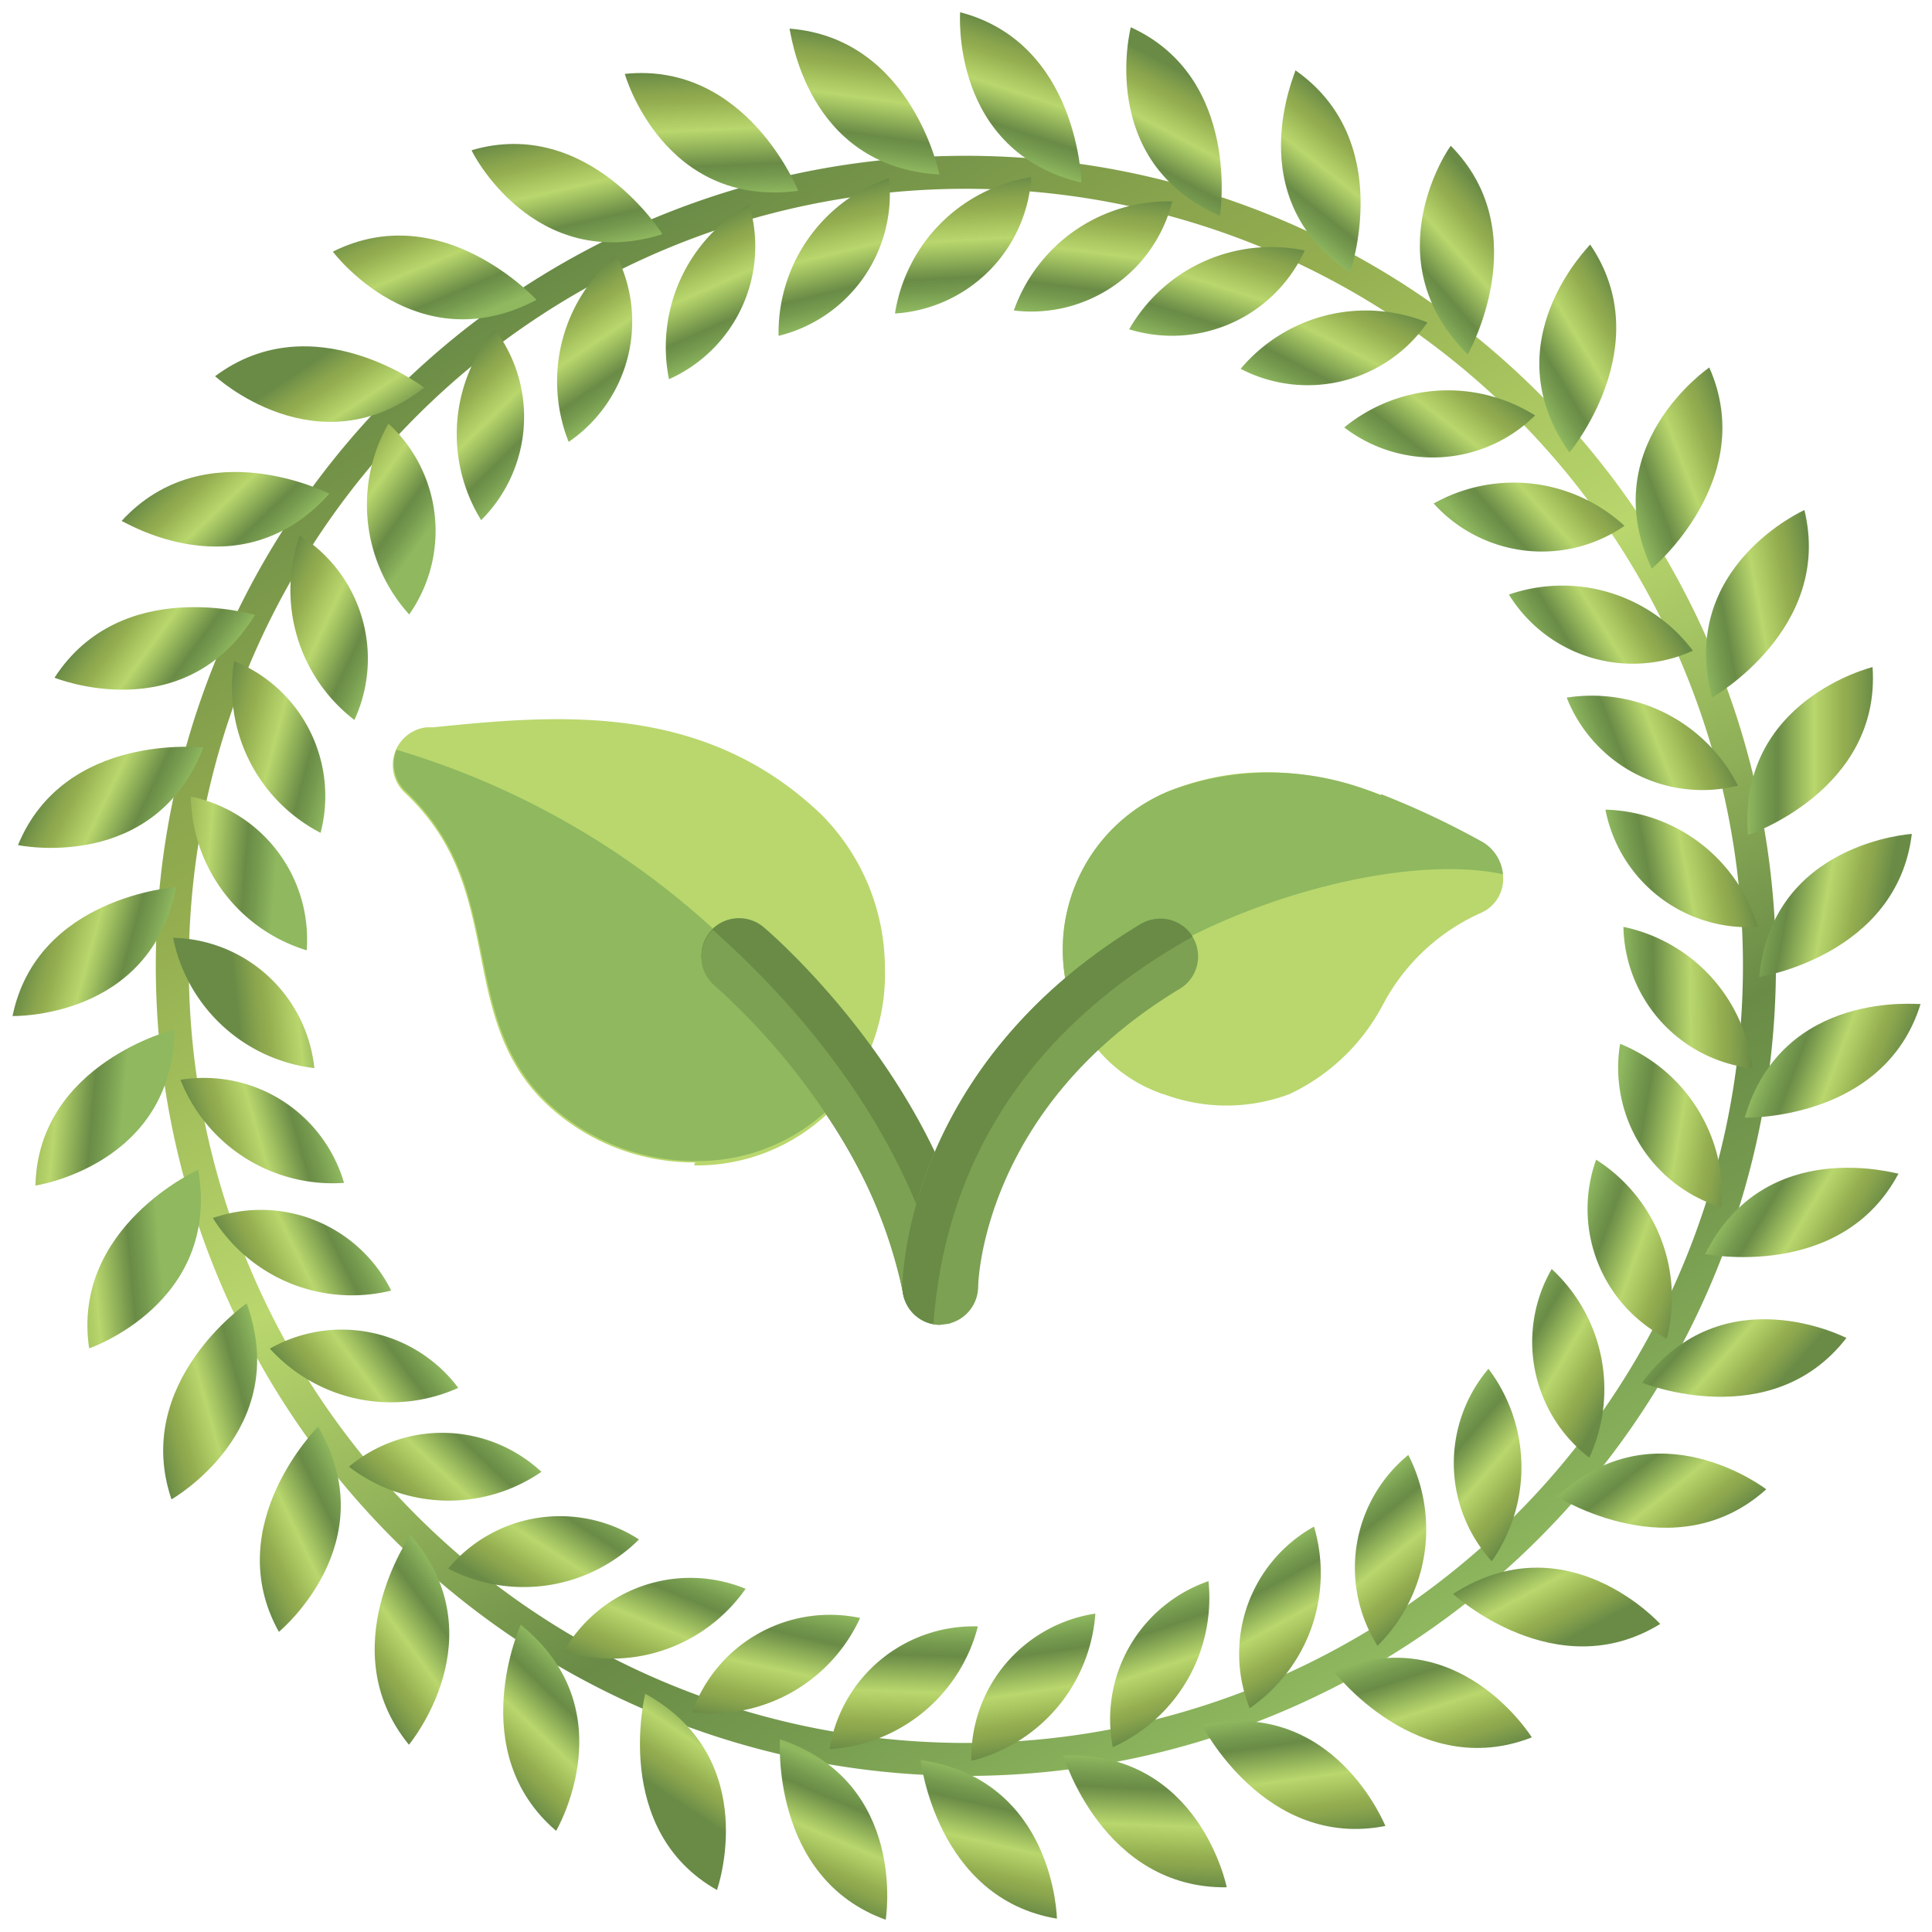 <svg id="Layer_1" data-name="Layer 1" xmlns="http://www.w3.org/2000/svg" xmlns:xlink="http://www.w3.org/1999/xlink" viewBox="0 0 70.87 70.87"><defs><style>.cls-1{fill:none;stroke-miterlimit:10;stroke-width:1.21px;stroke:url(#green);}.cls-2{fill:url(#linear-gradient);}.cls-3{fill:url(#linear-gradient-2);}.cls-4{fill:url(#linear-gradient-3);}.cls-5{fill:url(#linear-gradient-4);}.cls-6{fill:url(#linear-gradient-5);}.cls-7{fill:url(#linear-gradient-6);}.cls-8{fill:url(#linear-gradient-7);}.cls-9{fill:url(#linear-gradient-8);}.cls-10{fill:url(#linear-gradient-9);}.cls-11{fill:url(#linear-gradient-10);}.cls-12{fill:url(#linear-gradient-11);}.cls-13{fill:url(#linear-gradient-12);}.cls-14{fill:url(#linear-gradient-13);}.cls-15{fill:url(#linear-gradient-14);}.cls-16{fill:url(#linear-gradient-15);}.cls-17{fill:url(#linear-gradient-16);}.cls-18{fill:url(#linear-gradient-17);}.cls-19{fill:url(#linear-gradient-18);}.cls-20{fill:url(#linear-gradient-19);}.cls-21{fill:url(#linear-gradient-20);}.cls-22{fill:url(#linear-gradient-21);}.cls-23{fill:url(#linear-gradient-22);}.cls-24{fill:url(#linear-gradient-23);}.cls-25{fill:url(#linear-gradient-24);}.cls-26{fill:url(#linear-gradient-25);}.cls-27{fill:url(#linear-gradient-26);}.cls-28{fill:url(#linear-gradient-27);}.cls-29{fill:url(#linear-gradient-28);}.cls-30{fill:url(#linear-gradient-29);}.cls-31{fill:url(#linear-gradient-30);}.cls-32{fill:url(#linear-gradient-31);}.cls-33{fill:url(#linear-gradient-32);}.cls-34{fill:url(#linear-gradient-33);}.cls-35{fill:url(#linear-gradient-34);}.cls-36{fill:url(#linear-gradient-35);}.cls-37{fill:url(#linear-gradient-36);}.cls-38{fill:url(#linear-gradient-37);}.cls-39{fill:url(#linear-gradient-38);}.cls-40{fill:url(#linear-gradient-39);}.cls-41{fill:url(#linear-gradient-40);}.cls-42{fill:url(#linear-gradient-41);}.cls-43{fill:url(#linear-gradient-42);}.cls-44{fill:url(#linear-gradient-43);}.cls-45{fill:url(#linear-gradient-44);}.cls-46{fill:url(#linear-gradient-45);}.cls-47{fill:url(#linear-gradient-46);}.cls-48{fill:url(#linear-gradient-47);}.cls-49{fill:url(#linear-gradient-48);}.cls-50{fill:url(#linear-gradient-49);}.cls-51{fill:url(#linear-gradient-50);}.cls-52{fill:url(#linear-gradient-51);}.cls-53{fill:url(#linear-gradient-52);}.cls-54{fill:url(#linear-gradient-53);}.cls-55{fill:url(#linear-gradient-54);}.cls-56{fill:url(#linear-gradient-55);}.cls-57{fill:url(#linear-gradient-56);}.cls-58{fill:url(#linear-gradient-57);}.cls-59{fill:url(#linear-gradient-58);}.cls-60{fill:url(#linear-gradient-59);}.cls-61{fill:url(#linear-gradient-60);}.cls-62{fill:url(#linear-gradient-61);}.cls-63{fill:url(#linear-gradient-62);}.cls-64{fill:url(#linear-gradient-63);}.cls-65{fill:url(#linear-gradient-64);}.cls-66{fill:url(#linear-gradient-65);}.cls-67{fill:url(#linear-gradient-66);}.cls-68{fill:url(#linear-gradient-67);}.cls-69{fill:url(#linear-gradient-68);}.cls-70{fill:url(#linear-gradient-69);}.cls-71{fill:url(#linear-gradient-70);}.cls-72{fill:#b9d76d;}.cls-73{fill:#8fb85f;}.cls-74{fill:#698b46;}.cls-75{fill:#7ca153;}</style><linearGradient id="green" x1="50.29" y1="61.17" x2="20.57" y2="9.7" gradientUnits="userSpaceOnUse"><stop offset="0" stop-color="#8fb85f"/><stop offset="0.14" stop-color="#769b4f"/><stop offset="0.24" stop-color="#698b46"/><stop offset="0.39" stop-color="#93b35a"/><stop offset="0.53" stop-color="#b9d76d"/><stop offset="0.7" stop-color="#9eba58"/><stop offset="0.77" stop-color="#93ad4f"/><stop offset="0.84" stop-color="#8aa54d"/><stop offset="0.97" stop-color="#719148"/><stop offset="1" stop-color="#698b46"/></linearGradient><linearGradient id="linear-gradient" x1="52.52" y1="42.97" x2="57.12" y2="42.97" gradientTransform="matrix(0.98, -0.18, 0.18, 0.98, 2.87, -10.33)" xlink:href="#green"/><linearGradient id="linear-gradient-2" x1="44.43" y1="-1.93" x2="49.11" y2="-1.93" gradientTransform="translate(17.7 45.9) rotate(-21.19)" xlink:href="#green"/><linearGradient id="linear-gradient-3" x1="49.67" y1="9.09" x2="54.27" y2="9.09" gradientTransform="translate(9.79 26.93) rotate(-20.57)" xlink:href="#green"/><linearGradient id="linear-gradient-4" x1="47.81" y1="-34.85" x2="52.5" y2="-34.85" gradientTransform="matrix(0.85, -0.52, 0.52, 0.85, 34.15, 78.75)" xlink:href="#green"/><linearGradient id="linear-gradient-5" x1="53.01" y1="-24.63" x2="57.61" y2="-24.63" gradientTransform="translate(23.1 62.3) rotate(-30.86)" xlink:href="#green"/><linearGradient id="linear-gradient-6" x1="57.02" y1="-67.98" x2="61.71" y2="-67.98" gradientTransform="matrix(0.75, -0.67, 0.67, 0.75, 57.09, 109.13)" xlink:href="#green"/><linearGradient id="linear-gradient-7" x1="62.41" y1="-58.23" x2="67.01" y2="-58.23" gradientTransform="matrix(0.75, -0.66, 0.66, 0.75, 43.1, 95.56)" xlink:href="#green"/><linearGradient id="linear-gradient-8" x1="73.1" y1="-98.5" x2="77.79" y2="-98.5" gradientTransform="translate(84.06 135.52) rotate(-52.05)" xlink:href="#green"/><linearGradient id="linear-gradient-9" x1="77.14" y1="-88.49" x2="81.74" y2="-88.49" gradientTransform="translate(68.17 123.6) rotate(-51.43)" xlink:href="#green"/><linearGradient id="linear-gradient-10" x1="92.66" y1="-125.63" x2="97.34" y2="-125.63" gradientTransform="translate(116.09 155.16) rotate(-62.34)" xlink:href="#green"/><linearGradient id="linear-gradient-11" x1="96.83" y1="-116.18" x2="101.43" y2="-116.18" gradientTransform="matrix(0.47, -0.88, 0.88, 0.47, 98.44, 146.8)" xlink:href="#green"/><linearGradient id="linear-gradient-12" x1="117.24" y1="-149.02" x2="121.92" y2="-149.02" gradientTransform="translate(151.15 169.27) rotate(-72.62)" xlink:href="#green"/><linearGradient id="linear-gradient-13" x1="120.8" y1="-139.28" x2="125.41" y2="-139.28" gradientTransform="translate(131.87 163.7) rotate(-72)" xlink:href="#green"/><linearGradient id="linear-gradient-14" x1="146.78" y1="-166.78" x2="151.46" y2="-166.78" gradientTransform="translate(187.14 177.96) rotate(-82.91)" xlink:href="#green"/><linearGradient id="linear-gradient-15" x1="149.92" y1="-157.2" x2="154.52" y2="-157.2" gradientTransform="translate(167.05 175.66) rotate(-82.29)" xlink:href="#green"/><linearGradient id="linear-gradient-16" x1="177.9" y1="-179.42" x2="182.59" y2="-179.42" gradientTransform="translate(224.49 178.94) rotate(-93.19)" xlink:href="#green"/><linearGradient id="linear-gradient-17" x1="180.57" y1="-170.91" x2="185.17" y2="-170.91" gradientTransform="translate(205.05 179.92) rotate(-92.57)" xlink:href="#green"/><linearGradient id="linear-gradient-18" x1="210.29" y1="-187.28" x2="214.97" y2="-187.28" gradientTransform="translate(262.28 172.56) rotate(-103.48)" xlink:href="#green"/><linearGradient id="linear-gradient-19" x1="214.4" y1="-178.46" x2="219" y2="-178.46" gradientTransform="translate(242.99 178.61) rotate(-102.86)" xlink:href="#green"/><linearGradient id="linear-gradient-20" x1="244.42" y1="-187.83" x2="249.1" y2="-187.83" gradientTransform="translate(297.36 160.85) rotate(-113.77)" xlink:href="#green"/><linearGradient id="linear-gradient-21" x1="248.31" y1="-179.87" x2="252.91" y2="-179.87" gradientTransform="matrix(-0.39, -0.92, 0.92, -0.39, 279.83, 169.88)" xlink:href="#green"/><linearGradient id="linear-gradient-22" x1="278.28" y1="-183.69" x2="282.96" y2="-183.69" gradientTransform="translate(331.05 142.46) rotate(-124.05)" xlink:href="#green"/><linearGradient id="linear-gradient-23" x1="281.43" y1="-175.73" x2="286.04" y2="-175.73" gradientTransform="matrix(-0.55, -0.83, 0.83, -0.55, 314.71, 154.01)" xlink:href="#green"/><linearGradient id="linear-gradient-24" x1="309.88" y1="-172.66" x2="314.56" y2="-172.66" gradientTransform="translate(359.61 118.26) rotate(-134.34)" xlink:href="#green"/><linearGradient id="linear-gradient-25" x1="313.34" y1="-164.93" x2="317.94" y2="-164.93" gradientTransform="translate(345.63 132.75) rotate(-133.72)" xlink:href="#green"/><linearGradient id="linear-gradient-26" x1="340.57" y1="-155.9" x2="345.25" y2="-155.9" gradientTransform="matrix(-0.82, -0.58, 0.58, -0.82, 384.46, 90.49)" xlink:href="#green"/><linearGradient id="linear-gradient-27" x1="343.85" y1="-148.89" x2="348.45" y2="-148.89" gradientTransform="translate(373.24 106.73) rotate(-144)" xlink:href="#green"/><linearGradient id="linear-gradient-28" x1="366.55" y1="-134.28" x2="371.24" y2="-134.28" gradientTransform="translate(403.04 57.87) rotate(-154.91)" xlink:href="#green"/><linearGradient id="linear-gradient-29" x1="369.82" y1="-127.84" x2="374.43" y2="-127.84" gradientTransform="translate(394.82 75.49) rotate(-154.29)" xlink:href="#green"/><linearGradient id="linear-gradient-30" x1="388.36" y1="-108.76" x2="393.05" y2="-108.76" gradientTransform="translate(415.71 22.11) rotate(-165.19)" xlink:href="#green"/><linearGradient id="linear-gradient-31" x1="391.79" y1="-101.77" x2="396.39" y2="-101.77" gradientTransform="translate(410.42 41.63) rotate(-164.57)" xlink:href="#green"/><linearGradient id="linear-gradient-32" x1="404.93" y1="-78.83" x2="409.61" y2="-78.83" gradientTransform="matrix(-1, -0.08, 0.08, -1, 421.35, -14.45)" xlink:href="#green"/><linearGradient id="linear-gradient-33" x1="409.19" y1="-72.61" x2="413.79" y2="-72.61" gradientTransform="matrix(-1, -0.09, 0.09, -1, 420.21, 5.18)" xlink:href="#green"/><linearGradient id="linear-gradient-34" x1="417.45" y1="-46.98" x2="422.13" y2="-46.98" gradientTransform="matrix(-0.99, 0.1, -0.1, -0.99, 421.87, -52.1)" xlink:href="#green"/><linearGradient id="linear-gradient-35" x1="421.74" y1="-41.52" x2="426.34" y2="-41.52" gradientTransform="matrix(-1, 0.09, -0.09, -1, 423.9, -33.16)" xlink:href="#green"/><linearGradient id="linear-gradient-36" x1="422.29" y1="-13.29" x2="426.97" y2="-13.29" gradientTransform="translate(413.99 -88.69) rotate(163.95)" xlink:href="#green"/><linearGradient id="linear-gradient-37" x1="427.73" y1="-8.19" x2="432.33" y2="-8.19" gradientTransform="translate(420.04 -70.89) rotate(164.57)" xlink:href="#green"/><linearGradient id="linear-gradient-38" x1="422.36" y1="20.28" x2="427.04" y2="20.28" gradientTransform="translate(400.69 -124.21) rotate(153.67)" xlink:href="#green"/><linearGradient id="linear-gradient-39" x1="427.19" y1="26.06" x2="431.8" y2="26.06" gradientTransform="translate(409.24 -106.79) rotate(154.29)" xlink:href="#green"/><linearGradient id="linear-gradient-40" x1="415.78" y1="53.47" x2="420.46" y2="53.47" gradientTransform="translate(380.83 -156.3) rotate(143.38)" xlink:href="#green"/><linearGradient id="linear-gradient-41" x1="421.23" y1="59.94" x2="425.83" y2="59.94" gradientTransform="translate(392.9 -140.33) rotate(144)" xlink:href="#green"/><linearGradient id="linear-gradient-42" x1="403.73" y1="85.01" x2="408.42" y2="85.01" gradientTransform="translate(355.84 -184.54) rotate(133.1)" xlink:href="#green"/><linearGradient id="linear-gradient-43" x1="409.34" y1="91.01" x2="413.94" y2="91.01" gradientTransform="translate(370.02 -171.26) rotate(133.72)" xlink:href="#green"/><linearGradient id="linear-gradient-44" x1="385.34" y1="114.25" x2="390.02" y2="114.25" gradientTransform="matrix(-0.54, 0.84, -0.84, -0.54, 325.99, -206.94)" xlink:href="#green"/><linearGradient id="linear-gradient-45" x1="391.62" y1="120.44" x2="396.22" y2="120.44" gradientTransform="matrix(-0.55, 0.83, -0.83, -0.55, 342.52, -196.69)" xlink:href="#green"/><linearGradient id="linear-gradient-46" x1="363" y1="139.85" x2="367.68" y2="139.85" gradientTransform="translate(293.11 -224.47) rotate(112.52)" xlink:href="#green"/><linearGradient id="linear-gradient-47" x1="369.74" y1="146.45" x2="374.34" y2="146.45" gradientTransform="matrix(-0.39, 0.92, -0.92, -0.39, 311.43, -217.43)" xlink:href="#green"/><linearGradient id="linear-gradient-48" x1="335.55" y1="160.4" x2="340.23" y2="160.4" gradientTransform="translate(256.83 -235.15) rotate(102.23)" xlink:href="#green"/><linearGradient id="linear-gradient-49" x1="343.12" y1="167.54" x2="347.72" y2="167.54" gradientTransform="translate(276.47 -232.01) rotate(102.86)" xlink:href="#green"/><linearGradient id="linear-gradient-50" x1="305.81" y1="176.26" x2="310.49" y2="176.26" gradientTransform="translate(219.79 -240.06) rotate(91.95)" xlink:href="#green"/><linearGradient id="linear-gradient-51" x1="313.29" y1="182.8" x2="317.89" y2="182.8" gradientTransform="translate(238.76 -240.27) rotate(92.57)" xlink:href="#green"/><linearGradient id="linear-gradient-52" x1="273.44" y1="186.46" x2="278.12" y2="186.46" gradientTransform="translate(182.4 -238) rotate(81.66)" xlink:href="#green"/><linearGradient id="linear-gradient-53" x1="281.44" y1="193.83" x2="286.04" y2="193.83" gradientTransform="translate(201.44 -242.04) rotate(82.29)" xlink:href="#green"/><linearGradient id="linear-gradient-54" x1="239.66" y1="189.43" x2="244.34" y2="189.43" gradientTransform="translate(144.83 -228.8) rotate(71.38)" xlink:href="#green"/><linearGradient id="linear-gradient-55" x1="247.09" y1="197.52" x2="251.7" y2="197.52" gradientTransform="translate(163.34 -235.73) rotate(72)" xlink:href="#green"/><linearGradient id="linear-gradient-56" x1="205.81" y1="188.16" x2="210.49" y2="188.16" gradientTransform="translate(111.12 -213.84) rotate(61.09)" xlink:href="#green"/><linearGradient id="linear-gradient-57" x1="212.87" y1="196.52" x2="217.48" y2="196.52" gradientTransform="matrix(0.47, 0.88, -0.88, 0.47, 128.19, -223.6)" xlink:href="#green"/><linearGradient id="linear-gradient-58" x1="173.32" y1="180.35" x2="178.01" y2="180.35" gradientTransform="translate(79.86 -193.22) rotate(50.81)" xlink:href="#green"/><linearGradient id="linear-gradient-59" x1="180.1" y1="189.24" x2="184.7" y2="189.24" gradientTransform="translate(95.17 -205.83) rotate(51.43)" xlink:href="#green"/><linearGradient id="linear-gradient-60" x1="141.42" y1="166.71" x2="146.1" y2="166.71" gradientTransform="matrix(0.76, 0.65, -0.65, 0.76, 53.68, -166.39)" xlink:href="#green"/><linearGradient id="linear-gradient-61" x1="148.63" y1="175.88" x2="153.24" y2="175.88" gradientTransform="matrix(0.75, 0.66, -0.66, 0.75, 66.02, -181.86)" xlink:href="#green"/><linearGradient id="linear-gradient-62" x1="113.51" y1="146.72" x2="118.2" y2="146.72" gradientTransform="matrix(0.86, 0.5, -0.5, 0.86, 31.4, -135.1)" xlink:href="#green"/><linearGradient id="linear-gradient-63" x1="121.29" y1="156.85" x2="125.89" y2="156.85" gradientTransform="translate(40.45 -153.47) rotate(30.86)" xlink:href="#green"/><linearGradient id="linear-gradient-64" x1="89.5" y1="123.5" x2="94.18" y2="123.5" gradientTransform="matrix(0.94, 0.34, -0.34, 0.94, 15.65, -101.61)" xlink:href="#green"/><linearGradient id="linear-gradient-65" x1="96.75" y1="133.12" x2="101.35" y2="133.12" gradientTransform="translate(21.26 -120.49) rotate(20.57)" xlink:href="#green"/><linearGradient id="linear-gradient-66" x1="70.26" y1="95.67" x2="74.95" y2="95.67" gradientTransform="matrix(0.99, 0.17, -0.17, 0.99, 5.79, -65.21)" xlink:href="#green"/><linearGradient id="linear-gradient-67" x1="76.94" y1="105.51" x2="81.55" y2="105.51" gradientTransform="matrix(0.98, 0.18, -0.18, 0.98, 8.2, -84.76)" xlink:href="#green"/><linearGradient id="linear-gradient-68" x1="56.4" y1="65.08" x2="61.08" y2="65.08" gradientTransform="matrix(1, -0.01, 0.01, 1, 2.48, -27.86)" xlink:href="#green"/><linearGradient id="linear-gradient-69" x1="61.71" y1="75.12" x2="66.31" y2="75.12" gradientTransform="translate(2.39 -47.57)" xlink:href="#green"/><linearGradient id="linear-gradient-70" x1="47.47" y1="32.5" x2="52.16" y2="32.5" gradientTransform="translate(6.62 9.35) rotate(-10.91)" xlink:href="#green"/></defs><title>badges entwuerfe</title><path class="cls-1" d="M64.54,35.43A29.11,29.11,0,1,1,35.43,6.32,29.11,29.11,0,0,1,64.54,35.43Z"/><path class="cls-2" d="M62.8,25.59s4.45-2.52,3.39-6.88C66.19,18.71,61.53,20.79,62.8,25.59Z"/><path class="cls-3" d="M63.75,28.82a6,6,0,0,0-6.28-3.23A5.35,5.35,0,0,0,63.75,28.82Z"/><path class="cls-4" d="M60.59,20.86s3.93-3.27,2.11-7.38C62.7,13.48,58.48,16.36,60.59,20.86Z"/><path class="cls-5" d="M62.1,23.87a6,6,0,0,0-6.75-2.06A5.34,5.34,0,0,0,62.1,23.87Z"/><path class="cls-6" d="M57.57,16.6s3.29-3.92.76-7.63C58.33,9,54.7,12.55,57.57,16.6Z"/><path class="cls-7" d="M59.59,19.29a6,6,0,0,0-7-.82A5.35,5.35,0,0,0,59.59,19.29Z"/><path class="cls-8" d="M53.84,13s2.54-4.45-.62-7.65C53.22,5.3,50.29,9.48,53.84,13Z"/><path class="cls-9" d="M56.31,15.24a6,6,0,0,0-7,.44A5.34,5.34,0,0,0,56.31,15.24Z"/><path class="cls-10" d="M49.52,10s1.7-4.83-2-7.42C47.55,2.61,45.41,7.24,49.52,10Z"/><path class="cls-11" d="M52.36,11.83a6,6,0,0,0-6.85,1.7A5.34,5.34,0,0,0,52.36,11.83Z"/><path class="cls-12" d="M44.75,7.92S45.56,2.86,41.48,1C41.48,1,40.2,5.92,44.75,7.92Z"/><path class="cls-13" d="M47.86,9.19a6,6,0,0,0-6.44,2.89A5.35,5.35,0,0,0,47.86,9.19Z"/><path class="cls-14" d="M39.67,6.7s-.1-5.12-4.45-6.25C35.22.45,34.84,5.54,39.67,6.7Z"/><path class="cls-15" d="M43,7.39a6,6,0,0,0-5.81,4A5.33,5.33,0,0,0,43,7.39Z"/><path class="cls-16" d="M34.46,6.4s-1-5-5.5-5.35C29,1.05,29.5,6.12,34.46,6.4Z"/><path class="cls-17" d="M37.83,6.5a6,6,0,0,0-5,5A5.35,5.35,0,0,0,37.83,6.5Z"/><path class="cls-18" d="M29.28,7s-1.89-4.75-6.36-4.29C22.92,2.75,24.35,7.65,29.28,7Z"/><path class="cls-19" d="M32.61,6.53a6,6,0,0,0-4.05,5.79A5.36,5.36,0,0,0,32.61,6.53Z"/><path class="cls-20" d="M24.3,8.59s-2.71-4.34-7-3.08C17.27,5.51,19.56,10.08,24.3,8.59Z"/><path class="cls-21" d="M27.48,7.5a6,6,0,0,0-2.94,6.41A5.34,5.34,0,0,0,27.48,7.5Z"/><path class="cls-22" d="M19.68,11s-3.45-3.78-7.47-1.77C12.21,9.24,15.28,13.32,19.68,11Z"/><path class="cls-23" d="M22.61,9.37a6,6,0,0,0-1.75,6.84A5.35,5.35,0,0,0,22.61,9.37Z"/><path class="cls-24" d="M15.56,14.22s-4.07-3.11-7.67-.42C7.89,13.8,11.64,17.27,15.56,14.22Z"/><path class="cls-25" d="M18.15,12.08a6,6,0,0,0-.5,7A5.34,5.34,0,0,0,18.15,12.08Z"/><path class="cls-26" d="M12.08,18.11s-4.56-2.34-7.62,1C4.46,19.07,8.77,21.81,12.08,18.11Z"/><path class="cls-27" d="M14.25,15.54a6,6,0,0,0,.76,7A5.34,5.34,0,0,0,14.25,15.54Z"/><path class="cls-28" d="M9.35,22.56S4.45,21.07,2,24.86C2,24.86,6.75,26.79,9.35,22.56Z"/><path class="cls-29" d="M11,19.64a6,6,0,0,0,2,6.77A5.35,5.35,0,0,0,11,19.64Z"/><path class="cls-30" d="M7.46,27.42S2.37,26.84.66,31C.66,31,5.66,32.05,7.46,27.42Z"/><path class="cls-31" d="M8.59,24.25a6,6,0,0,0,3.17,6.3A5.34,5.34,0,0,0,8.59,24.25Z"/><path class="cls-32" d="M6.46,32.54s-5.1.34-6,4.73C.42,37.27,5.52,37.42,6.46,32.54Z"/><path class="cls-33" d="M7,29.22a6,6,0,0,0,4.25,5.64A5.35,5.35,0,0,0,7,29.22Z"/><path class="cls-34" d="M6.4,37.76s-5,1.24-5.1,5.73C1.3,43.49,6.35,42.73,6.4,37.76Z"/><path class="cls-35" d="M6.35,34.4a6,6,0,0,0,5.18,4.78A5.33,5.33,0,0,0,6.35,34.4Z"/><path class="cls-36" d="M7.27,42.91s-4.66,2.1-4,6.55C3.28,49.46,8.11,47.8,7.27,42.91Z"/><path class="cls-37" d="M6.62,39.61a6,6,0,0,0,6,3.78A5.35,5.35,0,0,0,6.62,39.61Z"/><path class="cls-38" d="M9.05,47.81S4.84,50.72,6.29,55C6.29,55,10.74,52.48,9.05,47.81Z"/><path class="cls-39" d="M7.81,44.68a6,6,0,0,0,6.54,2.66A5.34,5.34,0,0,0,7.81,44.68Z"/><path class="cls-40" d="M11.67,52.33s-3.62,3.61-1.44,7.53C10.23,59.86,14.17,56.62,11.67,52.33Z"/><path class="cls-41" d="M9.9,49.47a6,6,0,0,0,6.91,1.44A5.34,5.34,0,0,0,9.9,49.47Z"/><path class="cls-42" d="M15.06,56.3S12.14,60.5,15,64C15,64,18.29,60.07,15.06,56.3Z"/><path class="cls-43" d="M12.8,53.8a6,6,0,0,0,7.06.19A5.34,5.34,0,0,0,12.8,53.8Z"/><path class="cls-44" d="M19.1,59.6S17,64.25,20.4,67.16C20.4,67.16,23,62.74,19.1,59.6Z"/><path class="cls-45" d="M16.44,57.54a6,6,0,0,0,7-1.07A5.34,5.34,0,0,0,16.44,57.54Z"/><path class="cls-46" d="M23.67,62.13s-1.26,5,2.63,7.2C26.3,69.33,28,64.53,23.67,62.13Z"/><path class="cls-47" d="M20.68,60.58a6,6,0,0,0,6.67-2.3A5.34,5.34,0,0,0,20.68,60.58Z"/><path class="cls-48" d="M28.61,63.8s-.35,5.1,3.88,6.62C32.49,70.42,33.32,65.38,28.61,63.8Z"/><path class="cls-49" d="M25.39,62.81a6,6,0,0,0,6.16-3.46A5.36,5.36,0,0,0,25.39,62.81Z"/><path class="cls-50" d="M33.77,64.56s.57,5.08,5,5.82C38.77,70.38,38.69,65.28,33.77,64.56Z"/><path class="cls-51" d="M30.43,64.16a6,6,0,0,0,5.44-4.5A5.35,5.35,0,0,0,30.43,64.16Z"/><path class="cls-52" d="M39,64.39s1.46,4.9,6,4.84C45,69.23,44,64.22,39,64.39Z"/><path class="cls-53" d="M35.63,64.59a6,6,0,0,0,4.55-5.4A5.35,5.35,0,0,0,35.63,64.59Z"/><path class="cls-54" d="M44.09,63.28s2.32,4.57,6.73,3.7C50.82,67,48.94,62.23,44.09,63.28Z"/><path class="cls-55" d="M40.82,64.09A6,6,0,0,0,44.33,58,5.36,5.36,0,0,0,40.82,64.09Z"/><path class="cls-56" d="M48.91,61.29s3.1,4.08,7.28,2.44C56.19,63.73,53.5,59.39,48.91,61.29Z"/><path class="cls-57" d="M45.84,62.66A6,6,0,0,0,48.2,56,5.34,5.34,0,0,0,45.84,62.66Z"/><path class="cls-58" d="M53.3,58.47s3.77,3.46,7.6,1.1C60.9,59.57,57.48,55.78,53.3,58.47Z"/><path class="cls-59" d="M50.53,60.37a6,6,0,0,0,1.13-7A5.35,5.35,0,0,0,50.53,60.37Z"/><path class="cls-60" d="M57.12,54.9s4.33,2.74,7.67-.27C64.79,54.63,60.74,51.51,57.12,54.9Z"/><path class="cls-61" d="M54.72,57.27a6,6,0,0,0-.12-7.06A5.35,5.35,0,0,0,54.72,57.27Z"/><path class="cls-62" d="M60.23,50.72s4.75,1.92,7.5-1.64C67.73,49.08,63.2,46.73,60.23,50.72Z"/><path class="cls-63" d="M58.3,53.47a6,6,0,0,0-1.38-6.92A5.35,5.35,0,0,0,58.3,53.47Z"/><path class="cls-64" d="M62.55,46s5,1,7.09-2.95C69.64,43.09,64.76,41.59,62.55,46Z"/><path class="cls-65" d="M61.14,49.1a6,6,0,0,0-2.59-6.56A5.34,5.34,0,0,0,61.14,49.1Z"/><path class="cls-66" d="M64,41s5.12.13,6.45-4.17C70.45,36.86,65.38,36.26,64,41Z"/><path class="cls-67" d="M63.16,44.29a6,6,0,0,0-3.73-6A5.35,5.35,0,0,0,63.16,44.29Z"/><path class="cls-68" d="M64.53,35.84s5.06-.79,5.6-5.25C70.13,30.59,65,30.9,64.53,35.84Z"/><path class="cls-69" d="M64.29,39.19A6,6,0,0,0,59.55,34,5.33,5.33,0,0,0,64.29,39.19Z"/><path class="cls-70" d="M64.12,30.63S69,29,68.69,24.47C68.69,24.47,63.73,25.68,64.12,30.63Z"/><path class="cls-71" d="M64.48,34a6,6,0,0,0-5.59-4.3A5.33,5.33,0,0,0,64.48,34Z"/><path class="cls-72" d="M42.67,40.14,42.31,40a5.41,5.41,0,0,1-2.94-3,6.29,6.29,0,0,1,3.56-8c4.48-1.77,8.48.34,11.39,1.88a1.54,1.54,0,0,1,.82,1.35,1.36,1.36,0,0,1-.8,1.25,7.53,7.53,0,0,0-3.61,3.37,7.46,7.46,0,0,1-3.42,3.28,6.56,6.56,0,0,1-4.64,0Z"/><path class="cls-73" d="M50.66,29.18A10.36,10.36,0,0,0,42.93,29a6.28,6.28,0,0,0-3.56,8l.1.24c3.86-3.78,11.61-6.05,15.66-5.17a1.53,1.53,0,0,0-.81-1.22,30.58,30.58,0,0,0-3.66-1.72Z"/><path class="cls-72" d="M25.5,42.64A7.88,7.88,0,0,1,20,40.45c-1.6-1.54-2-3.5-2.37-5.4-.43-2.13-.83-4.15-2.81-6a1.39,1.39,0,0,1,.83-2.37l.23,0c4.41-.44,9.89-1,14.27,3.22a8,8,0,0,1,2.31,5.6,7.26,7.26,0,0,1-2,5.25,7,7,0,0,1-5,2Z"/><path class="cls-74" d="M34.49,48.6a1.38,1.38,0,0,1-1.36-1.14c-1.19-6.42-6.85-11.25-6.91-11.3A1.39,1.39,0,1,1,28,34c.26.22,6.47,5.53,7.84,12.91a1.38,1.38,0,0,1-1.11,1.62Z"/><path class="cls-73" d="M14.53,27.5a.43.43,0,0,0,0,.05A1.37,1.37,0,0,0,14.86,29c2,1.9,2.38,3.91,2.81,6,.38,1.89.77,3.86,2.37,5.4a7.92,7.92,0,0,0,5.46,2.19,7,7,0,0,0,4.78-1.8,24.65,24.65,0,0,0-4.06-4.68,1.39,1.39,0,0,1-.17-1.95l.1-.1A29.76,29.76,0,0,0,14.53,27.5Z"/><path class="cls-75" d="M26.15,34.11l-.1.1a1.39,1.39,0,0,0,.17,1.95,24.65,24.65,0,0,1,4.06,4.68,18.14,18.14,0,0,1,2.85,6.62,1.4,1.4,0,0,0,1,1.09h.72C34,43,30.46,37.94,26.15,34.11Z"/><path class="cls-75" d="M34.49,48.59h0A1.39,1.39,0,0,1,33.1,47.2c0-.33.12-8.11,8.75-13.3a1.38,1.38,0,1,1,1.43,2.37c-7.3,4.4-7.4,10.88-7.4,10.94a1.4,1.4,0,0,1-1.39,1.38Z"/><path class="cls-74" d="M42.57,33.7a1.44,1.44,0,0,0-.72.19c-8.63,5.2-8.74,13-8.75,13.31a1.4,1.4,0,0,0,1.14,1.37c.38-5.14,2.8-10.46,9.51-14.21a1.38,1.38,0,0,0-1.18-.66Z"/></svg>